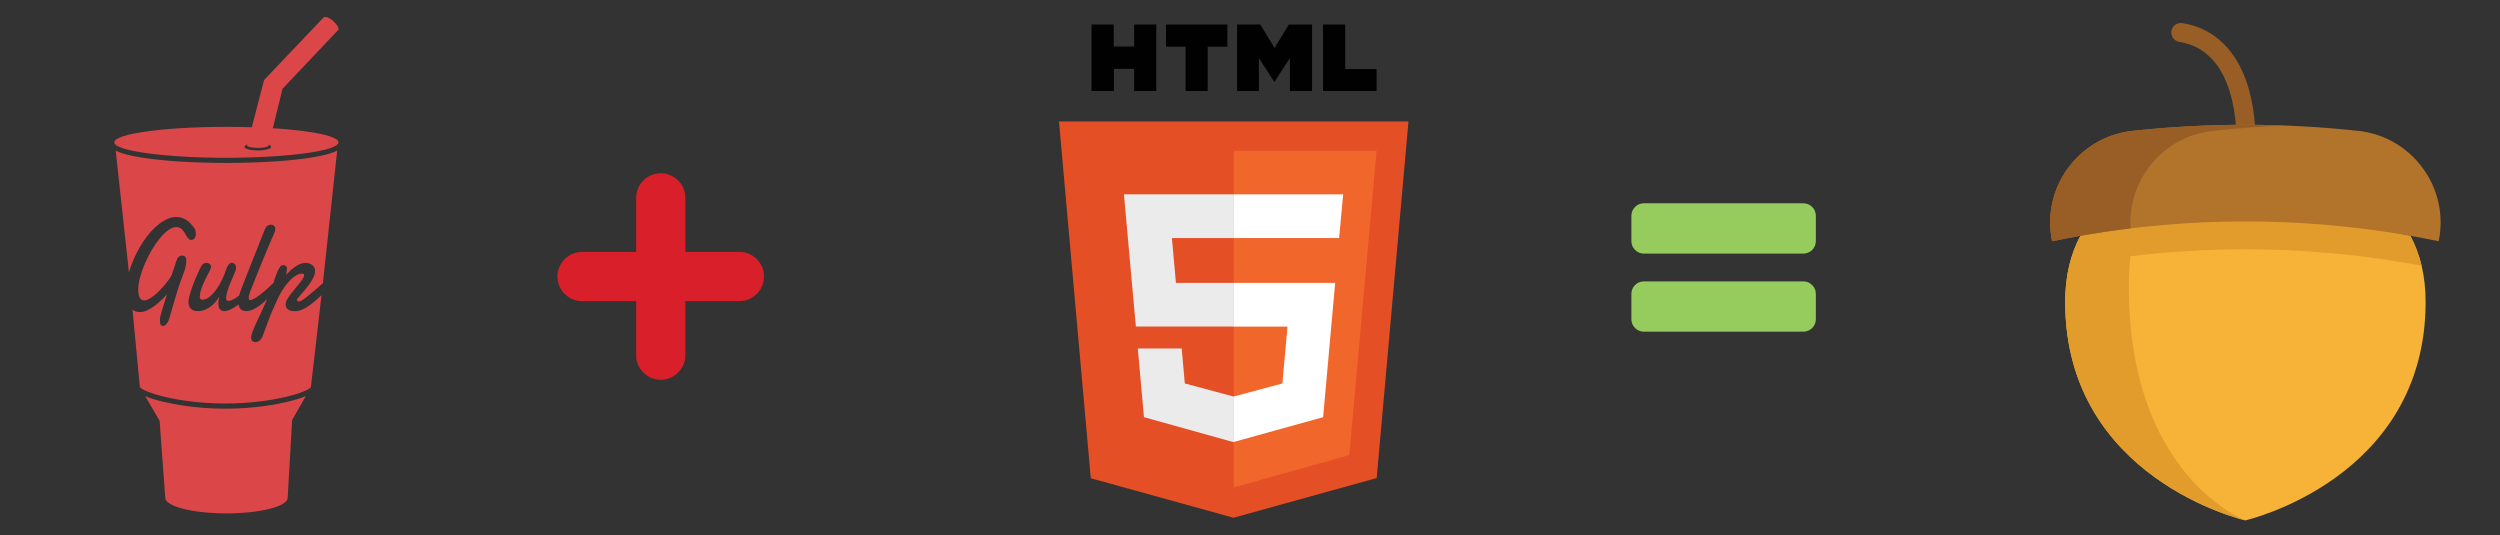 <?xml version="1.0" encoding="utf-8"?>
<!-- Generator: Adobe Illustrator 16.0.0, SVG Export Plug-In . SVG Version: 6.00 Build 0)  -->
<!DOCTYPE svg PUBLIC "-//W3C//DTD SVG 1.1//EN" "http://www.w3.org/Graphics/SVG/1.1/DTD/svg11.dtd">
<svg version="1.1" id="Layer_1" xmlns="http://www.w3.org/2000/svg" xmlns:xlink="http://www.w3.org/1999/xlink" x="0px" y="0px"
	 width="1500px" height="320.982px" viewBox="0 0 1500 320.982" enable-background="new 0 0 1500 320.982" xml:space="preserve">
<rect x="0" y="0" width="1500" height="320.982" fill="#333333" stroke="none"/>
<g id="gulp_1_">
	<g id="gulp">
		<g id="Gulp-Logo" transform="translate(0, 1)">
			<path id="Cup" fill="#DB4749" d="M135.241,244.212c-17.451,0-30.934-2.621-37.419-4.185c-4.434-1.067-7.995-2.173-10.7-3.311
				l8.648,14.777l3.383,46.164c0,5.176,16.441,9.37,36.721,9.37c20.282,0,36.722-4.194,36.722-9.37l2.679-46.668l8.183-14.314
				c-2.717,1.15-6.309,2.271-10.798,3.352C166.175,241.591,152.691,244.212,135.241,244.212z M183.739,93.99
				c-12.807,1.787-29.807,2.772-47.864,2.772s-35.055-0.985-47.863-2.772c-6.344-0.887-11.364-1.932-14.919-3.105
				c-0.848-0.28-2.285-0.759-3.668-1.521l7.935,73.031c0.369-1.259,0.779-2.515,1.234-3.768c0.932-2.563,2.01-5.072,3.232-7.522
				c1.224-2.447,2.556-4.763,3.996-6.943c1.439-2.181,2.972-4.188,4.596-6.022c1.625-1.833,3.292-3.411,5.003-4.731
				c1.711-1.321,3.438-2.354,5.182-3.098s3.47-1.117,5.182-1.117c1.97,0,3.875,0.539,5.717,1.617
				c1.841,1.077,3.562,2.822,5.166,5.232c0.368,0.539,0.602,1.084,0.698,1.635c0.098,0.552,0.146,1.071,0.146,1.559
				c0,1.154-0.276,2.065-0.829,2.731c-0.551,0.668-1.208,1-1.964,1c-0.695,0-1.338-0.366-1.935-1.096
				c-0.595-0.73-1.261-1.776-1.998-3.138c-0.694-1.229-1.457-2.121-2.289-2.673c-0.834-0.552-1.739-0.828-2.713-0.828
				c-1.517,0-3.136,0.629-4.856,1.886c-1.723,1.256-3.428,2.918-5.116,4.981c-1.69,2.066-3.309,4.425-4.857,7.08
				s-2.918,5.374-4.11,8.157c-1.192,2.785-2.138,5.529-2.842,8.233c-0.705,2.706-1.056,5.138-1.056,7.293
				c0,0.719,0.05,1.456,0.146,2.212c0.098,0.758,0.281,1.442,0.553,2.059c0.27,0.615,0.639,1.122,1.104,1.521
				c0.466,0.397,1.056,0.597,1.77,0.597c0.802,0,1.711-0.271,2.73-0.81c1.018-0.536,2.074-1.242,3.167-2.115
				c1.094-0.872,2.193-1.858,3.298-2.962s2.133-2.22,3.086-3.349c0.952-1.128,1.797-2.213,2.533-3.251
				c0.737-1.039,1.289-1.941,1.657-2.714l3.022-9.042c0.368-0.974,0.849-1.668,1.445-2.076c0.595-0.412,1.207-0.617,1.836-0.617
				c0.302,0,0.605,0.052,0.909,0.153c0.304,0.104,0.573,0.264,0.812,0.481c0.238,0.219,0.428,0.5,0.568,0.847
				c0.141,0.346,0.211,0.749,0.211,1.211c0,1.231-0.109,2.385-0.326,3.462c-0.216,1.078-0.492,2.129-0.829,3.156
				c-0.335,1.023-0.709,2.059-1.121,3.097c-0.41,1.039-0.812,2.124-1.201,3.253c-0.086,0.127-0.243,0.531-0.472,1.209
				c-0.227,0.683-0.502,1.535-0.828,2.562c-0.325,1.027-0.677,2.174-1.056,3.444c-0.38,1.269-0.769,2.564-1.169,3.887
				c-0.401,1.319-0.786,2.613-1.154,3.887c-0.368,1.269-0.699,2.416-0.991,3.442c-0.292,1.024-0.535,1.885-0.731,2.577
				c-0.195,0.691-0.313,1.104-0.356,1.231c-0.108,0.41-0.282,0.865-0.521,1.365c-0.237,0.499-0.519,0.976-0.844,1.423
				c-0.324,0.448-0.682,0.821-1.072,1.118c-0.39,0.293-0.79,0.441-1.202,0.441c-0.693,0-1.197-0.232-1.509-0.692
				c-0.315-0.462-0.472-1.309-0.472-2.54v-0.538c0-0.181,0.01-0.373,0.032-0.577c0.021-0.41,0.184-1.18,0.488-2.31
				c0.303-1.127,0.666-2.403,1.088-3.827c0.422-1.425,0.877-2.898,1.364-4.426c0.486-1.526,0.925-2.893,1.315-4.099
				c-1.149,1.283-2.392,2.561-3.736,3.827c-1.343,1.271-2.719,2.413-4.126,3.426c-1.408,1.014-2.827,1.841-4.255,2.482
				c-1.429,0.64-2.805,0.962-4.126,0.962c-1.516,0-2.821-0.335-3.916-1c-0.197-0.122-0.383-0.257-0.569-0.394l4.416,46.297
				c1.149,2.882,22.79,9.959,51.322,9.959c28.545,0,50.195-7.087,51.324-9.964l6.343-55.043c-0.525,0.482-1.036,0.953-1.524,1.409
				c-1.82,1.694-3.537,3.147-5.151,4.366c-1.612,1.22-3.188,2.162-4.726,2.828c-1.539,0.667-3.184,1-4.939,1
				c-1.646,0-2.918-0.356-3.816-1.076c-0.898-0.718-1.348-1.705-1.348-2.964v-0.288c0-0.089,0.011-0.198,0.033-0.328
				c0.086-0.768,0.422-1.654,1.008-2.653c0.583-1.001,1.286-2.039,2.11-3.115c0.823-1.079,1.7-2.168,2.632-3.271
				c0.931-1.103,1.791-2.147,2.583-3.138c0.789-0.985,1.444-1.89,1.964-2.711c0.521-0.82,0.781-1.486,0.781-2.001
				c0-0.309-0.109-0.551-0.325-0.731c-0.217-0.178-0.575-0.27-1.072-0.27c-0.867,0-1.761,0.225-2.68,0.675
				c-0.921,0.447-1.832,1.051-2.73,1.808c-0.898,0.756-1.775,1.624-2.631,2.598c-0.855,0.976-1.656,1.988-2.404,3.041
				c-0.747,1.052-1.429,2.109-2.046,3.175c-0.617,1.062-1.143,2.045-1.577,2.941c-0.129,0.282-0.313,0.682-0.552,1.192
				c-0.239,0.514-0.499,1.092-0.78,1.732c-0.282,0.641-0.579,1.303-0.893,1.979c-0.315,0.684-0.602,1.323-0.861,1.926
				s-0.493,1.142-0.697,1.616c-0.207,0.473-0.354,0.802-0.439,0.98c-0.109,0.23-0.288,0.666-0.537,1.307
				c-0.249,0.644-0.536,1.394-0.86,2.252c-0.325,0.859-0.666,1.764-1.023,2.715c-0.357,0.948-0.694,1.847-1.008,2.694
				c-0.313,0.843-0.59,1.587-0.827,2.229c-0.238,0.641-0.391,1.076-0.456,1.309c-0.216,0.667-0.471,1.293-0.762,1.885
				c-0.293,0.591-0.628,1.108-1.007,1.561c-0.379,0.446-0.812,0.806-1.3,1.074c-0.487,0.271-1.034,0.404-1.639,0.404
				c-0.781,0-1.424-0.188-1.934-0.559c-0.508-0.37-0.763-1.083-0.763-2.136c0-0.514,0.065-1.038,0.195-1.576
				c0.13-0.538,0.293-1.071,0.488-1.598c0.194-0.525,0.395-1.038,0.6-1.538c0.205-0.502,0.396-0.982,0.568-1.443
				c1.17-2.564,2.362-5.136,3.574-7.716c1.213-2.577,2.376-5.129,3.493-7.656c0.233-0.525,0.445-1.041,0.672-1.566
				c-0.067,0.066-0.135,0.136-0.201,0.201c-1.408,1.36-2.81,2.559-4.207,3.6c-1.398,1.037-2.784,1.864-4.157,2.481
				c-1.376,0.614-2.714,0.921-4.014,0.921c-0.888,0-1.629-0.139-2.224-0.421c-0.596-0.283-1.072-0.669-1.43-1.154
				c-0.357-0.487-0.613-1.064-0.763-1.73c-0.052-0.229-0.083-0.469-0.117-0.704c-0.381,0.296-0.764,0.584-1.15,0.856
				c-1.342,0.948-2.664,1.712-3.964,2.288c-1.298,0.578-2.469,0.865-3.507,0.865c-1.04,0-1.885-0.345-2.535-1.037
				c-0.65-0.691-0.974-1.873-0.974-3.541c0-1.18,0.173-2.553,0.518-4.116c-0.562,1.001-1.266,2.017-2.109,3.039
				c-0.846,1.027-1.81,1.963-2.891,2.811c-1.085,0.846-2.297,1.532-3.639,2.059c-1.344,0.525-2.806,0.787-4.386,0.787
				c-0.714,0-1.402-0.088-2.063-0.268c-0.662-0.181-1.24-0.488-1.738-0.924c-0.499-0.437-0.898-1.021-1.202-1.752
				c-0.303-0.729-0.454-1.647-0.454-2.75c0-0.024,0.043-0.416,0.129-1.176c0.086-0.755,0.363-1.949,0.828-3.578
				c0.466-1.627,1.186-3.737,2.16-6.33c0.976-2.589,2.352-5.731,4.126-9.425c0.454-0.976,0.98-1.676,1.575-2.098
				c0.597-0.424,1.24-0.635,1.932-0.635c0.305,0,0.618,0.045,0.942,0.134c0.327,0.089,0.629,0.23,0.911,0.424
				c0.281,0.19,0.509,0.437,0.684,0.73c0.171,0.295,0.259,0.634,0.259,1.021c0,0.255-0.034,0.5-0.099,0.729
				c-0.108,0.438-0.341,1.009-0.697,1.713c-0.358,0.707-0.775,1.515-1.253,2.425c-0.476,0.91-0.979,1.892-1.509,2.943
				c-0.532,1.053-1.024,2.142-1.479,3.271s-0.845,2.276-1.17,3.444c-0.325,1.167-0.509,2.302-0.552,3.403
				c0,0.462,0.107,0.886,0.324,1.271c0.218,0.383,0.575,0.576,1.072,0.576c1.408,0,2.75-0.464,4.029-1.386
				c1.276-0.924,2.456-2.071,3.54-3.443c1.083-1.371,2.062-2.848,2.939-4.428c0.878-1.576,1.608-3.019,2.193-4.327
				c0.412-0.871,0.774-1.809,1.088-2.808c0.314-1.002,0.656-1.925,1.023-2.771c0.37-0.847,0.791-1.554,1.268-2.115
				c0.476-0.564,1.072-0.849,1.786-0.849c0.781,0,1.397,0.297,1.853,0.886c0.455,0.591,0.681,1.296,0.681,2.116
				c0,0.461-0.145,1.098-0.437,1.904c-0.293,0.81-0.662,1.73-1.105,2.771c-0.445,1.038-0.926,2.146-1.445,3.327
				c-0.52,1.181-1.003,2.379-1.445,3.599c-0.445,1.218-0.812,2.41-1.105,3.576c-0.292,1.17-0.438,2.252-0.438,3.252
				c0,0.925,0.476,1.386,1.428,1.386c0.672,0,1.505-0.23,2.502-0.691c0.997-0.464,2.041-1.111,3.134-1.944
				c0.273-0.208,0.548-0.425,0.821-0.653c0.306-1.259,0.664-2.423,1.08-3.48c0.758-2.001,1.527-3.989,2.307-5.965
				c0.779-1.976,1.493-3.782,2.145-5.427l9.842-24.817c0.389-0.999,0.915-1.705,1.575-2.115c0.662-0.41,1.327-0.616,2-0.616
				c0.67,0,1.282,0.218,1.834,0.655c0.552,0.436,0.829,1.141,0.829,2.116c0,0.461-0.092,0.948-0.276,1.461
				c-0.185,0.514-0.417,1.063-0.699,1.653c-0.54,1.208-1.185,2.683-1.933,4.426c-0.748,1.744-1.549,3.644-2.403,5.694
				c-0.856,2.054-1.733,4.188-2.631,6.405c-0.898,2.222-1.776,4.381-2.632,6.484c-0.854,2.104-1.656,4.098-2.403,5.982
				c-0.747,1.885-1.391,3.521-1.932,4.906c-0.239,0.59-0.472,1.277-0.698,2.06c-0.229,0.782-0.341,1.48-0.341,2.097
				c0,0.385,0.064,0.691,0.194,0.924c0.13,0.231,0.378,0.347,0.748,0.347c0.454,0,1.022-0.159,1.705-0.48
				c0.683-0.319,1.418-0.744,2.208-1.271c0.792-0.523,1.615-1.127,2.469-1.809c0.856-0.68,1.707-1.384,2.55-2.113
				c0.846-0.733,1.652-1.464,2.42-2.194c0.769-0.731,1.457-1.405,2.064-2.021c0.142-0.148,0.312-0.253,0.5-0.33
				c0.366-1.093,0.699-2.164,0.993-3.208c0.174-0.463,0.413-1.117,0.716-1.965s0.65-1.681,1.039-2.502
				c0.39-0.818,0.829-1.532,1.315-2.134c0.488-0.604,1.014-0.905,1.576-0.905c0.867,0,1.496,0.199,1.885,0.597
				c0.389,0.399,0.584,0.981,0.584,1.752c0,0.153-0.021,0.397-0.065,0.73c-0.044,0.334-0.097,0.687-0.162,1.059
				c-0.065,0.371-0.136,0.726-0.211,1.06c-0.077,0.333-0.146,0.575-0.212,0.729c0.8-0.872,1.667-1.738,2.599-2.597
				c0.932-0.859,1.895-1.638,2.892-2.329c0.996-0.693,2.014-1.255,3.054-1.693c1.039-0.435,2.079-0.652,3.118-0.652
				c0.715,0,1.424,0.103,2.127,0.307c0.704,0.206,1.333,0.508,1.885,0.905c0.552,0.397,1.002,0.897,1.348,1.501
				c0.345,0.603,0.519,1.302,0.519,2.098c0,1.052-0.264,2.174-0.795,3.364c-0.53,1.193-1.196,2.393-1.997,3.598
				c-0.803,1.207-1.668,2.38-2.599,3.521c-0.932,1.143-1.803,2.181-2.614,3.117c-0.813,0.938-1.496,1.729-2.048,2.387
				c-0.551,0.653-0.84,1.095-0.86,1.327c0,0.309,0.097,0.556,0.292,0.751c0.195,0.19,0.52,0.288,0.974,0.288
				c0.368,0,0.91-0.205,1.624-0.617c0.714-0.41,1.716-1.121,3.004-2.135s2.925-2.373,4.906-4.079
				c1.359-1.171,2.95-2.562,4.743-4.148l8.591-79.568c-1.384,0.766-2.823,1.244-3.671,1.524
				C195.103,92.059,190.084,93.104,183.739,93.99z M135.824,75.111c-37.143,0-67.254,4.153-67.254,9.276
				c0,5.124,30.111,9.276,67.254,9.276c37.143,0,67.255-4.152,67.255-9.276C203.079,79.264,172.967,75.111,135.824,75.111z
				 M162.678,87.099c0,1.202-3.579,2.177-7.994,2.177c-4.413,0-7.992-0.975-7.992-2.177c0-1.203,3.579-2.178,7.992-2.178
				C159.1,84.92,162.678,85.896,162.678,87.099z"/>
			<path id="Straw" fill="#DB4749" d="M148.311,86.136c-0.039,0.063-0.061,0.127-0.061,0.193c0,0.777,2.881,1.408,6.434,1.408
				c3.554,0,6.435-0.63,6.435-1.408l8.403-34.075l33.42-35.285c0.011-0.01,0.021-0.021,0.032-0.033
				c0.708-0.8-0.727-3.275-3.11-5.399c-2.381-2.124-4.952-2.843-5.751-2.033c-0.007,0.005-0.012,0.012-0.018,0.018l-35.659,37.522
				L148.311,86.136z"/>
		</g>
	</g>
</g>
<g id="html5">
	<path fill="#010101" d="M654.931,14.722h13.293V27.9h12.255V14.722h13.293v39.88h-13.293V41.31h-12.14v13.292h-13.408
		 M711.34,28.016h-11.73V14.722h36.816v13.293h-11.792v26.586H711.34 M742.263,14.722h13.93l8.555,14.045l8.555-14.045h13.929v39.88
		h-13.294V34.835l-9.307,14.334l-9.306-14.334v19.767h-13.062 M793.818,14.722h13.293v26.702h18.842v13.178h-32.135"/>
	<path fill="#E44F26" d="M654.468,286.948l-19.073-214.08h209.689L826.013,286.83l-85.945,23.814"/>
	<path fill="#F1662A" d="M740.24,292.438V90.437h85.713l-16.355,182.642"/>
	<path fill="#EBEBEB" d="M674.351,116.619h65.891v26.239h-37.106l2.428,26.876h34.679v26.185h-58.724 M682.673,209.096h26.355
		l1.85,20.98l29.362,7.858v27.396l-53.868-15.028"/>
	<path fill="#FFFFFF" d="M805.896,116.619h-65.772v26.239h63.347 M801.1,169.735h-60.976v26.239h32.367l-3.063,34.103l-29.304,7.858
		v27.28l53.751-14.912"/>
</g>
<g id="seed">
	<path fill="#F7B238" d="M1455.371,181.118c0,106.46-108.134,131.104-108.134,131.104s-108.135-24.645-108.135-131.104
		c0-7.828,0.829-15.049,2.401-21.689c1.551-6.535,3.823-12.5,6.74-17.939c32.744-5.761,65.868-8.634,98.992-8.634
		c33.123,0,66.248,2.873,98.991,8.634c2.917,5.439,5.189,11.405,6.74,17.939C1454.542,166.07,1455.371,173.29,1455.371,181.118z"/>
	<path fill="#E19C2B" d="M1446.229,141.489c-32.743-5.761-59.028-32.137-92.152-32.137c-27.453,0-40.396,7.443-67.631,11.398
		c-0.346,0.051-8.015-9.169-8.359-9.119c-2.167,0.319-4.752,8.723-6.917,9.068c-0.596,0.094-6.165,0.715-6.761,0.812
		c-2.512,0.407-13.656,19.537-16.164,19.978c-2.917,5.44-5.189,11.406-6.74,17.941c-1.572,6.64-2.399,13.859-2.399,21.688
		c0,106.46,108.134,131.104,108.134,131.104s-69.936-26.308-69.936-139.953c0-6.571,0.337-12.736,0.975-18.521
		c22.9-2.783,45.931-4.174,68.961-4.174c33.124,0,66.248,2.873,98.992,8.633c2.249,0.395,4.49,0.805,6.74,1.224
		C1451.419,152.894,1449.146,146.929,1446.229,141.489z"/>
	<path fill="#985E25" d="M1347.455,89.712c-0.09,0-0.18-0.002-0.271-0.006c-3.143-0.146-5.57-2.811-5.429-5.952l0,0
		c0.006-0.138,0.562-13.911-3.711-28.119c-5.366-17.853-15.621-28.121-30.479-30.52c-3.107-0.501-5.221-3.428-4.72-6.534
		c0.501-3.107,3.431-5.22,6.535-4.72c19.351,3.124,33.067,16.536,39.668,38.79c4.754,16.029,4.121,30.996,4.092,31.626
		C1353.001,87.332,1350.48,89.712,1347.455,89.712z"/>
	<path fill="#B1742A" d="M1464.375,133.448c0,3.716-0.38,7.492-1.162,11.292c-5.646-1.171-11.314-2.258-16.984-3.253
		c-32.743-5.76-65.867-8.633-98.991-8.633c-33.123,0-66.248,2.873-98.992,8.633c-5.676,0.995-11.336,2.082-16.99,3.253
		c-6.627-32.008,15.807-62.715,48.308-66.226c44.985-4.864,90.358-4.864,135.345,0
		C1443.554,81.608,1464.375,105.834,1464.375,133.448z"/>
	<path fill="#985E25" d="M1327.688,78.516c14.506-1.568,29.051-2.623,43.608-3.18c-30.596-1.17-61.255-0.116-91.735,3.18
		c-32.502,3.51-54.933,34.218-48.307,66.226c5.653-1.171,11.313-2.258,16.99-3.252c10.005-1.761,20.045-3.248,30.107-4.47
		C1276.468,107.949,1297.814,81.742,1327.688,78.516z"/>
</g>
<path id="plus" fill="#D81F2A" d="M443.837,151.152h-32.634v-32.634c0-8.017-6.734-14.581-14.754-14.581
	c-8.021,0-14.754,6.564-14.754,14.581v32.634h-32.635c-8.018,0-14.58,6.733-14.58,14.755c0,8.021,6.562,14.755,14.58,14.755h32.635
	v32.633c0,8.017,6.733,14.581,14.754,14.581c8.02,0,14.754-6.564,14.754-14.581v-32.633h32.634c8.017,0,14.581-6.734,14.581-14.755
	C458.418,157.885,451.854,151.152,443.837,151.152z"/>
<g id="dash">
	<path fill="#96CB5D" d="M1087.311,124.172c-1.467-1.468-3.25-2.201-5.345-2.201h-95.584c-2.095,0-3.877,0.733-5.345,2.201
		c-1.467,1.467-2.2,3.248-2.2,5.345v15.093c0,2.099,0.733,3.879,2.2,5.344c1.468,1.47,3.25,2.201,5.345,2.201h95.583
		c2.096,0,3.879-0.731,5.346-2.201c1.468-1.465,2.2-3.246,2.2-5.344v-15.093C1089.512,127.42,1088.779,125.639,1087.311,124.172z"/>
</g>
<g id="dash_1_">
	<path fill="#96CB5D" d="M1087.311,171.03c-1.467-1.468-3.25-2.201-5.345-2.201h-95.584c-2.095,0-3.877,0.733-5.345,2.201
		c-1.467,1.467-2.2,3.248-2.2,5.345v15.093c0,2.099,0.733,3.879,2.2,5.344c1.468,1.47,3.25,2.201,5.345,2.201h95.583
		c2.096,0,3.879-0.731,5.346-2.201c1.468-1.465,2.2-3.246,2.2-5.344v-15.093C1089.512,174.278,1088.779,172.496,1087.311,171.03z"/>
</g>
</svg>
